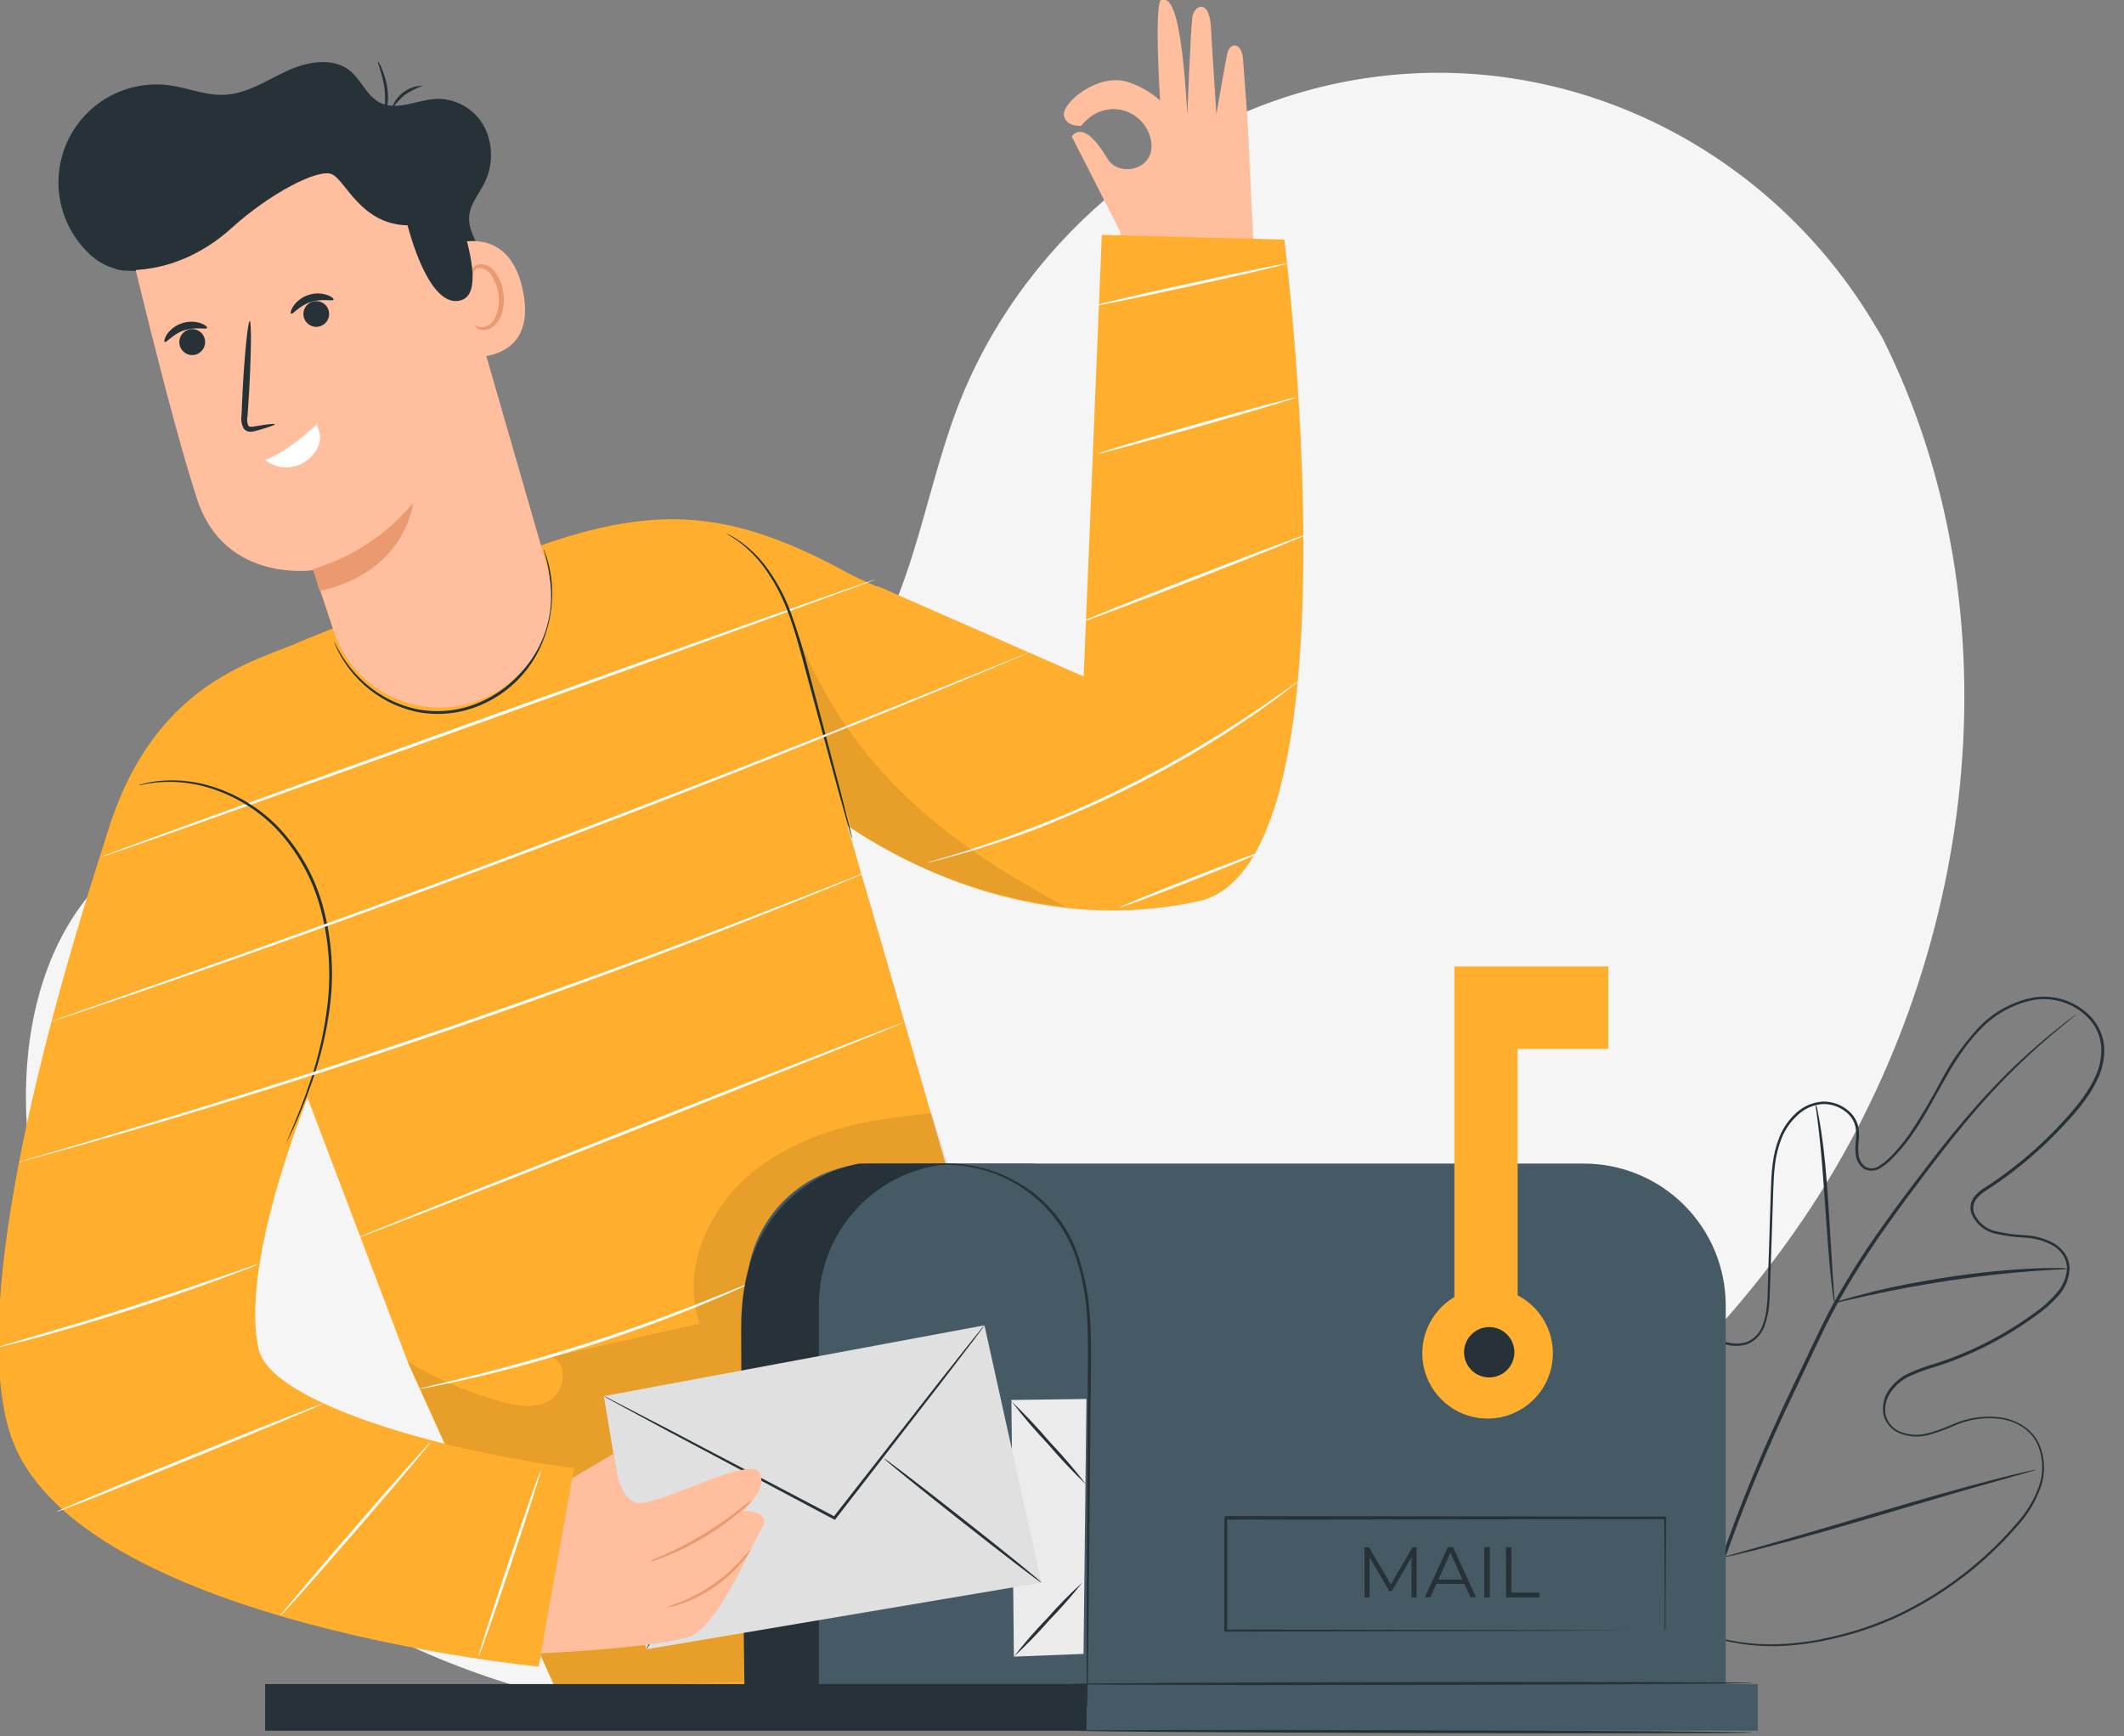 <svg width="279" height="228" viewBox="0 0 279 228" fill="none" xmlns="http://www.w3.org/2000/svg">
<rect x="0" y="0" width="279" height="228" fill="#808080" stroke="none"/>
<g clip-path="url(#clip0)">
<path d="M247.233 44.303C265.449 80.598 259.688 126.416 236.916 160.04C214.144 193.663 176.268 215.439 136.45 223.366C108.01 229.027 77.433 227.85 51.456 215.013C25.478 202.176 5.053 176.263 3.493 147.318C2.901 136.387 5.219 124.777 12.518 116.612C24.171 103.572 44.055 103.117 61.535 103.616C79.014 104.114 98.884 103.745 110.631 90.764C119.62 80.786 120.948 66.31 125.685 53.747C133.749 32.369 153.193 15.683 175.539 10.961C178.632 10.307 181.769 9.879 184.925 9.683C209.473 8.145 232.815 20.795 245.71 41.776L247.233 44.303Z" fill="#F5F5F5"/>
<path d="M221.942 213.879L222.743 214.168C223.263 214.37 224.057 214.637 225.111 214.933C228.188 215.792 231.39 216.117 234.577 215.894C236.877 215.735 239.158 215.368 241.392 214.796C244.054 214.144 246.648 213.24 249.139 212.096C255.197 209.231 260.581 205.117 264.937 200.024C266.2 198.617 267.18 196.979 267.825 195.201C268.483 193.34 268.384 191.294 267.55 189.505C267.085 188.615 266.389 187.867 265.536 187.339C264.656 186.802 263.671 186.462 262.648 186.342C260.527 186.089 258.377 186.44 256.446 187.353C255.427 187.799 254.378 188.171 253.305 188.465C252.186 188.758 251.007 188.727 249.905 188.378C249.329 188.214 248.803 187.909 248.374 187.49C247.946 187.072 247.628 186.553 247.45 185.981C247.311 185.395 247.299 184.785 247.415 184.194C247.531 183.603 247.771 183.043 248.121 182.552C248.812 181.556 249.767 180.773 250.879 180.292C251.973 179.807 253.1 179.4 254.251 179.072C258.926 177.567 263.327 175.317 267.283 172.408C268.313 171.694 269.249 170.855 270.07 169.91C270.931 169 271.442 167.816 271.514 166.567C271.503 165.951 271.321 165.351 270.987 164.834C270.64 164.314 270.178 163.882 269.637 163.57C268.51 162.956 267.258 162.605 265.976 162.545C264.646 162.485 263.324 162.304 262.027 162.004C261.347 161.844 260.716 161.524 260.183 161.073C259.651 160.621 259.234 160.049 258.966 159.404C258.845 159.061 258.805 158.694 258.849 158.332C258.893 157.97 259.019 157.623 259.218 157.318C259.641 156.759 260.171 156.29 260.778 155.939C261.904 155.217 263.016 154.43 264.092 153.607C266.265 151.947 268.307 150.122 270.2 148.148C272.077 146.149 273.983 144.069 275.16 141.557C275.773 140.318 276.066 138.945 276.012 137.564C275.928 136.18 275.375 134.867 274.445 133.838C273.507 132.82 272.324 132.058 271.009 131.626C269.693 131.194 268.289 131.105 266.929 131.369C264.224 131.956 261.77 133.375 259.911 135.427C256.107 139.434 254.229 144.719 251.11 149.102C250.342 150.206 249.474 151.238 248.518 152.184C248.052 152.679 247.517 153.104 246.93 153.448C246.621 153.637 246.269 153.743 245.907 153.755C245.545 153.768 245.186 153.687 244.865 153.52C244.575 153.318 244.33 153.059 244.143 152.758C243.957 152.458 243.834 152.122 243.782 151.773C243.692 151.109 243.692 150.437 243.782 149.773C243.867 149.148 243.843 148.513 243.71 147.896C243.555 147.298 243.24 146.754 242.8 146.322C242.357 145.891 241.833 145.552 241.257 145.325C240.682 145.099 240.068 144.988 239.45 145.001C238.212 145.079 237.042 145.59 236.143 146.445C235.235 147.273 234.52 148.291 234.049 149.426C233.594 150.563 233.293 151.755 233.154 152.971C233.003 154.184 232.959 155.397 232.916 156.581C232.873 157.766 232.836 159 232.8 160.191C232.719 162.598 232.639 164.961 232.562 167.281C232.519 168.444 232.497 169.592 232.439 170.754C232.395 171.91 232.174 173.052 231.782 174.14C231.592 174.695 231.282 175.201 230.874 175.621C230.466 176.042 229.97 176.367 229.421 176.574C228.319 176.894 227.138 176.818 226.086 176.357C224.073 175.502 222.302 174.163 220.931 172.458C220.261 171.639 219.685 170.748 219.212 169.801C218.78 168.873 218.298 167.969 217.768 167.094C217.279 166.251 216.514 165.604 215.602 165.26C214.683 164.984 213.694 165.053 212.823 165.455C211.957 165.833 211.2 166.421 210.621 167.166C210.071 167.911 209.687 168.765 209.494 169.671C209.211 171.456 209.052 173.258 209.018 175.065C208.895 176.826 208.837 178.552 208.816 180.22C208.78 183.372 208.971 186.524 209.386 189.649C209.732 192.367 210.319 195.049 211.14 197.663C211.473 198.883 211.963 199.995 212.361 201.078C212.584 201.605 212.83 202.111 213.083 202.609C213.335 203.107 213.523 203.598 213.805 204.053C215.292 206.879 217.217 209.452 219.508 211.677C219.839 212.027 220.193 212.352 220.57 212.652L221.371 213.331L222.006 213.887L221.342 213.36L220.534 212.695C220.153 212.401 219.793 212.08 219.458 211.735C217.14 209.522 215.19 206.953 213.682 204.125C213.416 203.657 213.175 203.175 212.96 202.681C212.729 202.183 212.469 201.678 212.238 201.143C211.833 200.06 211.335 198.977 210.996 197.728C210.162 195.104 209.565 192.409 209.213 189.678C208.778 186.547 208.575 183.388 208.606 180.227C208.606 178.552 208.678 176.826 208.794 175.057C208.829 173.234 208.985 171.416 209.263 169.614C209.464 168.672 209.862 167.783 210.433 167.007C211.037 166.224 211.829 165.605 212.736 165.209C213.67 164.774 214.731 164.697 215.718 164.993C216.699 165.357 217.526 166.045 218.064 166.942C218.595 167.827 219.077 168.741 219.508 169.679C219.97 170.603 220.534 171.473 221.191 172.27C222.539 173.933 224.274 175.239 226.245 176.075C227.232 176.503 228.336 176.577 229.371 176.285C229.875 176.091 230.33 175.789 230.705 175.4C231.079 175.01 231.363 174.544 231.537 174.032C232.331 171.946 232.158 169.592 232.259 167.274C232.36 164.957 232.411 162.581 232.49 160.191C232.526 158.993 232.562 157.787 232.605 156.581C232.649 155.376 232.685 154.134 232.844 152.906C232.982 151.668 233.288 150.453 233.753 149.296C234.237 148.112 234.977 147.049 235.919 146.185C236.885 145.286 238.133 144.753 239.45 144.676C240.118 144.664 240.781 144.785 241.401 145.033C242.021 145.281 242.585 145.651 243.06 146.12C243.547 146.597 243.894 147.199 244.064 147.86C244.211 148.513 244.24 149.188 244.15 149.852C244.063 150.482 244.063 151.121 244.15 151.751C244.189 152.051 244.289 152.34 244.446 152.598C244.603 152.857 244.812 153.08 245.06 153.253C245.326 153.391 245.623 153.457 245.923 153.443C246.222 153.429 246.512 153.336 246.764 153.174C247.32 152.846 247.828 152.442 248.273 151.975C249.206 151.04 250.057 150.025 250.814 148.943C252.307 146.7 253.683 144.381 254.937 141.997C256.217 139.548 257.801 137.27 259.652 135.217C261.563 133.107 264.088 131.65 266.872 131.052C268.296 130.775 269.766 130.869 271.144 131.322C272.522 131.776 273.76 132.575 274.741 133.643C275.725 134.734 276.311 136.127 276.402 137.593C276.458 139.036 276.153 140.471 275.514 141.766C274.301 144.351 272.373 146.445 270.46 148.459C268.555 150.447 266.498 152.284 264.308 153.953C263.225 154.784 262.106 155.563 260.973 156.3C260.412 156.623 259.921 157.055 259.529 157.571C259.358 157.828 259.249 158.122 259.212 158.429C259.174 158.737 259.209 159.048 259.312 159.339C259.563 159.926 259.949 160.446 260.438 160.856C260.927 161.266 261.506 161.556 262.128 161.7C263.403 161.997 264.704 162.174 266.012 162.227C267.348 162.297 268.652 162.667 269.825 163.31C270.404 163.655 270.898 164.126 271.269 164.689C271.637 165.264 271.839 165.928 271.853 166.61C271.794 167.954 271.259 169.233 270.344 170.22C269.493 171.187 268.522 172.044 267.456 172.769C263.468 175.696 259.033 177.961 254.323 179.476C253.184 179.795 252.069 180.196 250.988 180.675C249.926 181.134 249.017 181.885 248.367 182.841C248.04 183.291 247.814 183.807 247.704 184.352C247.593 184.898 247.6 185.46 247.724 186.003C247.891 186.521 248.183 186.99 248.575 187.368C248.966 187.746 249.446 188.021 249.97 188.169C251.016 188.502 252.135 188.529 253.197 188.248C254.254 187.961 255.29 187.596 256.294 187.158C258.278 186.232 260.481 185.877 262.655 186.133C263.717 186.269 264.738 186.628 265.651 187.187C266.55 187.742 267.281 188.531 267.767 189.469C268.632 191.329 268.731 193.456 268.041 195.389C267.386 197.2 266.385 198.868 265.095 200.299C260.716 205.406 255.302 209.526 249.211 212.385C246.706 213.527 244.098 214.426 241.421 215.071C239.176 215.632 236.885 215.992 234.577 216.146C231.373 216.349 228.159 215.998 225.075 215.107C224.275 214.88 223.487 214.613 222.714 214.305L221.942 213.879Z" fill="#263238"/>
<path d="M225.978 205.071C228.651 197.381 231.763 189.85 235.299 182.516C236.223 180.566 237.14 178.631 238.049 176.74C238.959 174.848 239.847 172.964 240.844 171.173C242.756 167.749 244.856 164.432 247.132 161.238C249.298 158.177 251.464 155.347 253.479 152.719C255.493 150.091 257.464 147.665 259.334 145.557C262.269 142.193 265.465 139.066 268.893 136.207C270.106 135.196 271.059 134.438 271.731 133.94L272.489 133.369C272.572 133.301 272.662 133.241 272.756 133.189L272.518 133.405L271.796 134.005C271.153 134.532 270.207 135.304 269.009 136.337C265.633 139.241 262.479 142.393 259.572 145.766C257.724 147.896 255.796 150.315 253.796 152.943C251.796 155.571 249.637 158.415 247.493 161.477C245.236 164.663 243.153 167.97 241.255 171.383C240.266 173.159 239.378 175.029 238.475 176.927L235.732 182.703C232.2 190.021 229.083 197.532 226.396 205.201" fill="#263238"/>
<path d="M240.966 171.159C240.868 170.824 240.805 170.481 240.778 170.133C240.677 169.476 240.562 168.516 240.446 167.325C240.201 164.95 239.977 161.664 239.724 158.033C239.472 154.401 239.219 151.123 238.944 148.762C238.807 147.578 238.685 146.596 238.591 145.961C238.518 145.622 238.489 145.275 238.504 144.928C238.624 145.254 238.711 145.59 238.764 145.932C238.901 146.589 239.067 147.542 239.248 148.719C239.609 151.08 239.926 154.372 240.157 158.004C240.388 161.636 240.583 164.827 240.735 167.303C240.814 168.415 240.879 169.361 240.93 170.119C240.98 170.463 240.992 170.812 240.966 171.159V171.159Z" fill="#263238"/>
<path d="M271.68 166.639C271.277 166.709 270.869 166.741 270.46 166.733C269.673 166.776 268.539 166.827 267.132 166.935C264.33 167.13 260.467 167.527 256.222 168.162C252.46 168.725 248.8 169.397 245.392 170.155C244.02 170.458 242.916 170.725 242.15 170.877C241.757 170.997 241.353 171.082 240.945 171.13C241.316 170.948 241.705 170.808 242.107 170.711C242.829 170.48 243.955 170.162 245.327 169.823C248.056 169.101 251.883 168.336 256.157 167.693C259.789 167.14 263.447 166.773 267.117 166.596C268.525 166.523 269.666 166.523 270.453 166.538C270.864 166.527 271.276 166.561 271.68 166.639V166.639Z" fill="#263238"/>
<path d="M226.375 204.522C226.292 204.407 226.227 204.281 226.18 204.147L225.703 203.021C225.292 202.046 224.728 200.616 224.064 198.84C222.728 195.288 221.039 190.328 219.248 184.826C217.458 179.325 215.812 174.35 214.548 170.783C213.935 169.043 213.422 167.614 213.046 166.552C212.888 166.09 212.75 165.715 212.642 165.397C212.586 165.266 212.547 165.127 212.527 164.986C212.611 165.102 212.677 165.231 212.722 165.368L213.205 166.487C213.617 167.469 214.173 168.899 214.837 170.675C216.173 174.22 217.869 179.187 219.66 184.689C221.451 190.191 223.811 195.952 225.075 199.526C225.689 201.266 225.479 201.894 225.855 202.956C226.021 203.418 226.151 203.8 226.259 204.111C226.314 204.243 226.353 204.381 226.375 204.522V204.522Z" fill="#263238"/>
<path d="M267.399 193.035C267.268 193.102 267.13 193.153 266.987 193.187L265.796 193.533L261.406 194.768C257.695 195.815 252.59 197.324 246.966 198.992C241.688 200.551 236.779 201.966 232.468 203.085C230.606 203.576 229.089 203.952 228.035 204.19L226.822 204.457C226.684 204.498 226.541 204.52 226.396 204.522C226.526 204.454 226.664 204.403 226.808 204.371L227.999 204.024L232.389 202.789C236.1 201.742 241.204 200.234 246.829 198.566C252.453 196.898 257.594 195.439 261.327 194.472C263.189 193.981 264.706 193.606 265.752 193.367L266.965 193.1C267.106 193.059 267.252 193.037 267.399 193.035V193.035Z" fill="#263238"/>
<path d="M148.283 38.26C148.283 38.26 147.864 36.253 147.164 30.448L140.782 17.936C140.782 17.936 142.226 15.315 145.482 20.86C146.984 23.387 151.98 22.304 151.171 18.362C150.362 14.419 145.193 12.586 142.031 16.513C142.031 16.513 139.987 16.723 139.749 15.127C139.511 13.531 144.124 9.589 148.052 10.737C149.653 11.241 151.129 12.078 152.384 13.192C152.384 13.192 151.532 0.037 152.601 -0.078C153.669 -0.194 155.149 0.644 155.958 15.033C155.958 15.033 156.406 3.647 156.629 2.196C156.853 0.745 158.795 -0.237 159.055 3.409C159.055 3.813 159.777 15.004 159.777 15.004C159.777 15.004 161.055 7.604 161.221 7.012C161.582 5.452 163.12 5.618 163.272 7.683C163.38 9.25 163.886 15.936 163.886 15.936L164.853 36.52H164.983" fill="#FFBE9D"/>
<path d="M168.701 31.466L144.731 30.845L142.348 88.85L115.23 76.952L115.187 77.046C113.555 76.324 112.133 75.674 111.374 75.255C96.393 67.089 86.559 66.093 70.48 71.833L39.68 84.165C33.716 86.973 18.2 89.565 12.879 114.099L12.157 117.03L36.806 134.712L53.708 179.259L73.924 223.85L120.457 222.341L144.774 192.017L124.139 152.603L111.317 108.46C120.378 114.474 137.193 122.662 157.33 118.395C179.17 113.774 168.701 31.466 168.701 31.466Z" fill="#FFAF2D"/>
<g opacity="0.3">
<path opacity="0.3" d="M53.55 178.804C57.249 181.057 61.24 182.789 65.412 183.952C67.679 184.631 70.278 185.129 72.293 183.887C74.307 182.645 74.618 178.97 72.365 178.234L91.895 173.823C89.245 166.198 93.613 157.498 100.22 152.885C106.826 148.271 114.335 146.928 122.378 146.228L132.118 176.443L99.563 220.846L72.906 221.619L53.55 178.804Z" fill="black"/>
</g>
<path d="M43.333 137.066C43.333 137.066 31.124 163.78 33.947 177.093C35.507 184.544 59.889 190.905 75.426 192.804L70.769 218.883C70.769 218.883 13.009 213.388 2.215 190.523C-3.922 177.527 2.295 145.759 13.984 109.803L43.333 137.066Z" fill="#FFAF2D"/>
<path d="M98.942 168.35C98.813 168.44 98.675 168.515 98.53 168.574L97.31 169.137C96.249 169.628 94.696 170.299 92.769 171.108C88.913 172.711 83.512 174.776 77.44 176.725C71.368 178.674 65.773 180.133 61.701 181.057C59.665 181.526 58.011 181.88 56.863 182.097L55.542 182.342C55.391 182.383 55.236 182.405 55.08 182.407C55.224 182.345 55.374 182.299 55.528 182.27L56.834 181.952C57.975 181.692 59.614 181.295 61.643 180.797C65.694 179.794 71.26 178.292 77.325 176.35C83.39 174.407 88.79 172.386 92.667 170.841C94.61 170.075 96.169 169.44 97.252 168.992L98.494 168.487C98.638 168.426 98.788 168.38 98.942 168.35V168.35Z" fill="white"/>
<path d="M115.021 76.093C115.021 76.187 92.299 84.439 64.199 94.518C36.099 104.597 13.276 112.691 13.24 112.568C13.204 112.445 35.962 104.222 64.069 94.143C92.177 84.064 114.985 75.992 115.021 76.093Z" fill="white"/>
<path d="M37.398 150.596C37.411 150.541 37.43 150.487 37.456 150.437L37.644 149.99L38.366 148.264C39.001 146.762 39.904 144.574 40.821 141.809C41.901 138.566 42.641 135.22 43.03 131.824C43.508 127.677 43.205 123.477 42.135 119.442C41.084 115.396 39.011 111.689 36.113 108.677C33.704 106.265 30.742 104.478 27.485 103.471C25.287 102.8 22.981 102.555 20.691 102.749L19.616 102.886C19.305 102.93 19.052 102.995 18.836 103.031L18.359 103.124H18.193C18.193 103.124 18.244 103.124 18.345 103.074L18.821 102.944C19.031 102.893 19.291 102.814 19.601 102.756L20.677 102.59C22.988 102.336 25.327 102.545 27.558 103.204C30.878 104.185 33.902 105.977 36.359 108.417C39.313 111.462 41.427 115.22 42.496 119.326C43.579 123.406 43.878 127.654 43.377 131.846C42.963 135.256 42.188 138.613 41.066 141.86C40.113 144.625 39.174 146.798 38.496 148.286C38.149 149.008 37.875 149.6 37.68 149.982L37.456 150.423C37.434 150.531 37.406 150.596 37.398 150.596Z" fill="#263238"/>
<path d="M95.411 70.079C95.555 70.122 95.693 70.182 95.823 70.259C96.211 70.451 96.585 70.671 96.942 70.916C98.268 71.812 99.444 72.911 100.429 74.172C101.873 76.054 103.027 78.142 103.851 80.367C104.833 83.081 105.669 85.846 106.357 88.648L110.378 103.81L111.548 108.424L111.851 109.68C111.896 109.826 111.923 109.976 111.93 110.128C111.864 109.992 111.813 109.849 111.779 109.702C111.685 109.377 111.562 108.98 111.411 108.46L110.118 103.883L105.996 88.721C105.201 85.76 104.472 82.945 103.526 80.461C102.727 78.261 101.613 76.189 100.22 74.309C99.268 73.051 98.137 71.94 96.862 71.01C95.953 70.389 95.389 70.108 95.411 70.079Z" fill="#263238"/>
<path d="M135.338 85.616L135.02 85.768L134.06 86.186L130.392 87.731C127.186 89.089 122.529 91.009 116.768 93.363C105.216 98.063 89.26 104.41 71.491 111.11C53.723 117.81 37.557 123.608 25.767 127.716C19.89 129.759 15.124 131.384 11.825 132.488L8.02 133.752L7.031 134.069L6.684 134.17L7.016 134.033L7.998 133.68L11.774 132.351L25.68 127.463C37.413 123.319 53.586 117.485 71.361 110.785C89.137 104.085 105.122 97.789 116.667 93.139L130.334 87.623L134.052 86.121L135.027 85.739L135.338 85.616Z" fill="white"/>
<path d="M114.198 114.402L113.923 114.532L113.1 114.886L109.916 116.207C107.151 117.355 103.136 118.965 98.155 120.922C88.191 124.828 74.329 130.019 58.9 135.304C43.47 140.589 29.297 144.957 19.052 147.968C13.919 149.47 9.753 150.654 6.865 151.441L3.544 152.343L2.677 152.567C2.581 152.598 2.482 152.62 2.381 152.632C2.472 152.591 2.567 152.557 2.663 152.531L3.522 152.271L6.829 151.318C9.717 150.488 13.854 149.26 18.98 147.708C29.225 144.639 43.333 140.228 58.777 134.95C74.22 129.672 88.076 124.517 98.061 120.669C103.05 118.749 107.079 117.175 109.858 116.07L113.071 114.814L113.909 114.496L114.198 114.402Z" fill="white"/>
<path d="M170.643 89.406C170.515 89.539 170.374 89.66 170.225 89.767L168.961 90.749C168.412 91.175 167.734 91.688 166.932 92.258C166.131 92.829 165.228 93.5 164.196 94.186C162.153 95.594 159.662 97.19 156.839 98.865C154.016 100.54 150.839 102.265 147.453 103.919C144.067 105.572 140.731 107.009 137.684 108.251C134.637 109.493 131.836 110.417 129.468 111.175C128.291 111.565 127.208 111.897 126.262 112.149C125.316 112.402 124.5 112.655 123.829 112.821L122.277 113.218C122.099 113.269 121.918 113.305 121.735 113.326C121.902 113.248 122.076 113.185 122.255 113.139L123.786 112.684C124.45 112.489 125.23 112.251 126.204 111.962C127.179 111.673 128.211 111.348 129.381 110.937C131.735 110.157 134.507 109.146 137.554 107.94C140.601 106.735 143.893 105.276 147.287 103.608C150.68 101.94 153.842 100.222 156.673 98.554C159.503 96.886 161.994 95.327 164.052 93.948C165.091 93.276 166.001 92.627 166.817 92.071C167.633 91.515 168.319 91.024 168.882 90.627L170.181 89.703C170.326 89.589 170.48 89.49 170.643 89.406Z" fill="white"/>
<path d="M171.77 70.143C171.806 70.245 165.178 72.909 156.969 76.1C148.76 79.291 142.067 81.796 142.031 81.695C141.995 81.594 148.615 78.937 156.832 75.746C165.048 72.555 171.734 70.05 171.77 70.143Z" fill="white"/>
<path d="M170.311 52.18C170.311 52.281 164.535 54.021 157.315 56.065C150.095 58.108 144.24 59.675 144.211 59.581C144.182 59.487 149.987 57.747 157.207 55.703C164.427 53.66 170.282 52.079 170.311 52.18Z" fill="white"/>
<path d="M169.04 34.607C169.04 34.708 163.431 36.051 156.463 37.56C149.496 39.069 143.835 40.253 143.814 40.152C143.792 40.05 149.417 38.708 156.384 37.199C163.351 35.69 169.012 34.505 169.04 34.607Z" fill="white"/>
<path d="M118.746 134.279C118.746 134.373 102.718 140.777 82.87 148.618C63.022 156.459 46.893 162.711 46.856 162.617C46.82 162.523 62.878 156.119 82.733 148.271C102.588 140.423 118.71 134.178 118.746 134.279Z" fill="white"/>
<path d="M33.81 166.068C33.708 166.133 33.599 166.187 33.485 166.227L32.518 166.624C31.673 166.956 30.445 167.426 28.908 167.989C25.861 169.115 21.623 170.595 16.901 172.097C12.179 173.599 7.861 174.848 4.728 175.707C3.161 176.126 1.883 176.429 1.002 176.675L-0.016 176.913C-0.132 176.95 -0.254 176.97 -0.377 176.971C-0.27 176.912 -0.156 176.868 -0.037 176.841L0.966 176.53L4.656 175.447C7.767 174.537 12.063 173.281 16.785 171.751C21.507 170.22 25.745 168.805 28.814 167.743L32.424 166.494L33.413 166.162C33.538 166.107 33.673 166.076 33.81 166.068V166.068Z" fill="white"/>
<path d="M42.38 184.364C42.423 184.458 34.64 187.707 25.002 191.62C15.363 195.533 7.507 198.63 7.471 198.537C7.435 198.443 15.211 195.187 24.857 191.273C34.503 187.36 42.344 184.263 42.38 184.364Z" fill="white"/>
<path d="M56.553 189.418C56.632 189.49 52.264 194.66 46.806 200.97C41.348 207.28 36.849 212.341 36.77 212.276C36.691 212.211 41.059 207.035 46.517 200.724C51.975 194.414 56.474 189.353 56.553 189.418Z" fill="white"/>
<path d="M71.043 193.1C71.145 193.136 69.39 198.638 67.13 205.374C64.87 212.11 62.957 217.583 62.863 217.547C62.769 217.511 64.517 212.016 66.776 205.273C69.036 198.529 70.942 193.064 71.043 193.1Z" fill="white"/>
<path d="M165.77 111.861C165.813 111.954 161.662 113.673 156.5 115.694C151.337 117.716 147.114 119.268 147.114 119.174C147.114 119.081 151.229 117.362 156.391 115.341C161.554 113.319 165.727 111.76 165.77 111.861Z" fill="white"/>
<g opacity="0.3">
<path opacity="0.3" d="M104.147 81.696C110.847 99.839 122.919 109.984 139.966 119.081C129.885 117.963 120.224 114.424 111.808 108.763" fill="black"/>
</g>
<path d="M98.075 226.406H226.685V171.462C226.686 169.014 226.205 166.59 225.269 164.328C224.333 162.067 222.96 160.012 221.23 158.28C219.499 156.549 217.444 155.176 215.183 154.239C212.922 153.302 210.498 152.82 208.05 152.82H116.717C111.773 152.82 107.031 154.784 103.535 158.28C100.039 161.776 98.075 166.518 98.075 171.462V226.406Z" fill="#455A64"/>
<path d="M114.746 152.82H135.179C137.182 152.82 139.103 153.616 140.519 155.032C141.935 156.448 142.731 158.369 142.731 160.372V225.446C142.731 225.7 142.63 225.945 142.45 226.125C142.27 226.305 142.025 226.406 141.771 226.406H99.043C98.788 226.406 98.544 226.305 98.364 226.125C98.184 225.945 98.082 225.7 98.082 225.446V169.491C98.082 165.071 99.838 160.831 102.963 157.705C106.088 154.579 110.326 152.822 114.746 152.82V152.82Z" fill="#455A64"/>
<path d="M107.562 226.406V171.382C107.562 166.461 109.517 161.74 112.997 158.259C116.476 154.778 121.196 152.822 126.118 152.82H112.891C112.891 152.82 97.36 154.885 97.36 174.321C97.36 193.757 97.859 226.406 97.859 226.406H107.562Z" fill="#263238"/>
<path d="M142.731 221.179H34.828V227.301H142.731V221.179Z" fill="#263238"/>
<path d="M230.887 221.179H142.731V227.301H230.887V221.179Z" fill="#455A64"/>
<path d="M142.731 224.24C142.722 224.168 142.722 224.095 142.731 224.023C142.731 223.857 142.731 223.641 142.731 223.374C142.731 222.782 142.731 221.93 142.731 220.897C142.731 218.731 142.731 215.619 142.731 211.793C142.767 204.075 142.825 193.468 142.89 181.743C142.89 178.812 142.984 175.967 142.803 173.195C142.678 170.551 142.212 167.935 141.417 165.411C140.249 161.829 137.988 158.704 134.95 156.475C131.913 154.246 128.253 153.025 124.486 152.986C124.004 152.97 123.522 152.982 123.042 153.022C122.694 153.035 122.346 153.069 122.002 153.123L121.367 153.21H121.143L121.36 153.159L121.995 153.036C122.338 152.967 122.685 152.921 123.035 152.899C123.514 152.842 123.996 152.818 124.479 152.827C127.547 152.812 130.569 153.58 133.258 155.058C137.323 157.214 140.372 160.888 141.742 165.281C142.559 167.834 143.044 170.482 143.186 173.158C143.366 175.931 143.308 178.805 143.28 181.736C143.171 193.454 143.077 204.067 143.005 211.778C142.955 215.605 142.911 218.709 142.883 220.89C142.883 221.944 142.839 222.774 142.832 223.366V224.009C142.806 224.089 142.772 224.167 142.731 224.24V224.24Z" fill="#263238"/>
<path d="M230.281 221.027C230.281 221.128 210.195 221.251 185.43 221.294C160.665 221.338 140.579 221.294 140.579 221.179C140.579 221.063 160.651 220.955 185.43 220.912C210.209 220.868 230.281 220.926 230.281 221.027Z" fill="#263238"/>
<path d="M230.281 227.547C230.281 227.648 210.339 227.677 185.755 227.612C161.171 227.547 141.222 227.41 141.229 227.301C141.236 227.193 161.156 227.171 185.755 227.236C210.354 227.301 230.281 227.438 230.281 227.547Z" fill="#263238"/>
<path d="M218.671 214.19C218.671 214.19 218.671 214.096 218.671 213.93C218.671 213.764 218.671 213.497 218.671 213.172C218.671 212.5 218.671 211.526 218.671 210.284C218.671 207.749 218.635 204.06 218.613 199.396L218.721 199.511L161.012 199.584C161.091 199.504 160.817 199.771 161.192 199.396V214.197L161.005 214.016L202.159 214.096L214.296 214.146H217.573H218.425H218.721C218.63 214.153 218.538 214.153 218.447 214.146H217.617H214.382L202.289 214.197L161.005 214.284H160.824V214.096C160.824 211.689 160.824 209.258 160.824 206.804V199.295C161.2 198.919 160.933 199.194 161.019 199.107L218.729 199.179H218.844V199.295C218.844 203.988 218.794 207.699 218.779 210.255C218.779 211.506 218.779 212.469 218.779 213.143C218.779 213.453 218.779 213.699 218.779 213.865C218.757 213.977 218.72 214.086 218.671 214.19V214.19Z" fill="#263238"/>
<path d="M186.08 203.194V209.8H185.408V204.529L182.824 208.962H182.491L179.907 204.558V209.8H179.242V203.215H179.813L182.701 208.096L185.531 203.215L186.08 203.194Z" fill="#263238"/>
<path d="M192.354 208.017H188.686L187.892 209.778H187.17L190.181 203.194H190.867L193.877 209.778H193.155L192.354 208.017ZM192.101 207.453L190.52 203.916L188.939 207.453H192.101Z" fill="#263238"/>
<path d="M194.968 203.194H195.69V209.8H194.968V203.194Z" fill="#263238"/>
<path d="M197.812 203.194H198.534V209.172H202.224V209.8H197.841L197.812 203.194Z" fill="#263238"/>
<path d="M211.256 137.759V126.929H191.04V170.35C189.403 171.317 188.134 172.801 187.432 174.567C186.73 176.334 186.635 178.284 187.162 180.111C187.689 181.938 188.808 183.538 190.342 184.659C191.877 185.781 193.742 186.361 195.642 186.308C197.542 186.255 199.371 185.573 200.842 184.367C202.312 183.162 203.34 181.502 203.764 179.649C204.189 177.796 203.986 175.854 203.187 174.129C202.388 172.404 201.038 170.994 199.35 170.119V137.759H211.256Z" fill="#FFAF2D"/>
<path d="M195.618 180.906C197.444 180.906 198.924 179.425 198.924 177.599C198.924 175.772 197.444 174.292 195.618 174.292C193.791 174.292 192.311 175.772 192.311 177.599C192.311 179.425 193.791 180.906 195.618 180.906Z" fill="#263238"/>
<path d="M71.397 72.1C71.472 72.242 71.534 72.389 71.585 72.54C71.753 72.972 71.896 73.413 72.011 73.862C72.437 75.511 72.602 77.216 72.502 78.916C72.359 81.451 71.64 83.92 70.401 86.136C68.853 88.864 66.494 91.042 63.65 92.367C60.816 93.725 57.612 94.106 54.539 93.45C52.057 92.874 49.76 91.682 47.86 89.984C46.586 88.844 45.51 87.499 44.676 86.006C44.449 85.605 44.247 85.19 44.07 84.764C43.996 84.62 43.94 84.467 43.904 84.309C43.947 84.309 44.185 84.916 44.806 85.934C45.673 87.378 46.762 88.677 48.033 89.782C49.916 91.42 52.176 92.563 54.611 93.11C57.61 93.731 60.731 93.348 63.491 92.02C66.266 90.729 68.576 88.614 70.105 85.963C71.334 83.79 72.062 81.37 72.235 78.88C72.361 77.2 72.237 75.512 71.867 73.869C71.607 72.728 71.354 72.115 71.397 72.1Z" fill="#263238"/>
<path d="M132.854 183.866L142.709 183.736L142.327 217.215L133.179 217.576L132.854 183.866Z" fill="#EBEBEB"/>
<path d="M133.179 217.576C134.528 215.833 135.974 214.167 137.511 212.587C138.969 210.92 140.521 209.339 142.161 207.851C140.793 209.592 139.333 211.257 137.785 212.84C136.338 214.502 134.801 216.083 133.179 217.576V217.576Z" fill="#263238"/>
<path d="M142.709 195.013C140.936 193.313 139.25 191.525 137.655 189.656C135.964 187.873 134.366 186.003 132.868 184.053C134.643 185.752 136.33 187.54 137.922 189.411C139.612 191.196 141.209 193.066 142.709 195.013Z" fill="#263238"/>
<path d="M59.022 37.025C59.022 37.534 59.171 38.031 59.451 38.456C59.731 38.88 60.129 39.214 60.596 39.414C61.063 39.615 61.579 39.674 62.08 39.584C62.58 39.495 63.043 39.26 63.412 38.91C64.805 37.589 64.329 35.264 63.462 33.545C62.596 31.827 61.398 30.087 61.65 28.188C61.845 26.744 62.856 25.538 63.535 24.232C64.136 23.097 64.465 21.839 64.496 20.556C64.527 19.273 64.26 18 63.715 16.838C63.141 15.689 62.261 14.72 61.172 14.038C60.083 13.357 58.827 12.989 57.542 12.976C54.936 13.026 52.185 14.658 49.867 13.459C48.185 12.586 47.485 10.571 46.019 9.329C43.759 7.459 40.344 8.08 37.665 9.329C34.987 10.579 32.424 12.304 29.485 12.448C27.038 12.564 24.684 11.539 22.265 11.207C19.615 10.849 16.919 11.327 14.552 12.572C12.186 13.818 10.266 15.77 9.061 18.158C7.855 20.545 7.424 23.248 7.826 25.892C8.228 28.536 9.444 30.989 11.305 32.91C12.598 34.342 14.354 35.272 16.265 35.538" fill="#263238"/>
<path d="M62.293 92.201C58.619 93.412 54.615 93.117 51.159 91.38C47.702 89.644 45.075 86.608 43.853 82.937C42.409 78.562 41.175 74.88 41.175 74.88C41.175 74.88 29.55 76.656 25.911 65.617C22.273 54.577 16.525 30.015 16.525 30.015L16.172 28.527C27.262 18.961 43.03 17.365 56.784 22.383L57.506 24.672L71.946 74.714C72.857 78.309 72.366 82.117 70.574 85.364C68.781 88.611 65.821 91.055 62.293 92.201V92.201Z" fill="#FFBE9D"/>
<path d="M26.251 46.296C26.528 46.092 26.737 45.809 26.851 45.483C26.964 45.158 26.976 44.806 26.886 44.474C26.795 44.142 26.606 43.845 26.343 43.622C26.08 43.4 25.756 43.262 25.413 43.227C25.003 43.177 24.591 43.291 24.265 43.545C23.982 43.747 23.768 44.03 23.651 44.357C23.534 44.684 23.52 45.039 23.61 45.375C23.701 45.71 23.891 46.01 24.157 46.234C24.422 46.458 24.75 46.595 25.095 46.628C25.3 46.651 25.508 46.634 25.706 46.577C25.904 46.52 26.089 46.425 26.251 46.296V46.296Z" fill="#263238"/>
<path d="M21.637 44.91C21.875 45.047 22.698 43.863 24.222 43.372C25.745 42.881 27.11 43.321 27.204 43.076C27.262 42.96 26.98 42.671 26.381 42.455C25.582 42.189 24.72 42.186 23.92 42.446C23.119 42.706 22.423 43.215 21.933 43.899C21.579 44.462 21.529 44.852 21.637 44.91Z" fill="#263238"/>
<path d="M40.265 40.13C40.046 40.383 39.907 40.694 39.866 41.026C39.825 41.358 39.883 41.694 40.033 41.993C40.183 42.291 40.418 42.539 40.708 42.704C40.999 42.869 41.332 42.944 41.665 42.92C41.999 42.896 42.317 42.773 42.581 42.568C42.844 42.362 43.041 42.084 43.147 41.766C43.252 41.449 43.26 41.108 43.171 40.786C43.083 40.464 42.9 40.175 42.647 39.956C42.308 39.666 41.867 39.52 41.42 39.553C40.974 39.585 40.559 39.793 40.265 40.13Z" fill="#263238"/>
<path d="M38.243 41.191C38.474 41.329 39.297 40.152 40.821 39.661C42.344 39.17 43.709 39.61 43.81 39.358C43.867 39.249 43.586 38.953 42.987 38.744C42.188 38.478 41.326 38.475 40.526 38.735C39.725 38.995 39.029 39.504 38.539 40.188C38.185 40.736 38.128 41.134 38.243 41.191Z" fill="#263238"/>
<path d="M36.099 55.718C36.099 55.602 35.066 55.718 33.471 55.992C33.059 56.079 32.705 56.093 32.597 55.87C32.45 55.472 32.422 55.041 32.518 54.628C32.59 53.502 32.662 52.346 32.741 51.141C33.008 46.195 33.037 42.181 32.806 42.166C32.575 42.152 32.157 46.151 31.882 51.097C31.825 52.303 31.774 53.451 31.723 54.584C31.628 55.173 31.735 55.776 32.027 56.296C32.129 56.427 32.26 56.533 32.411 56.605C32.561 56.676 32.726 56.711 32.893 56.707C33.138 56.7 33.381 56.659 33.615 56.584C35.167 56.158 36.12 55.834 36.099 55.718Z" fill="#263238"/>
<path d="M41.586 55.841C42.878 54.397 37.976 59.544 34.792 60.375C35.562 61.014 36.527 61.373 37.528 61.393C38.528 61.412 39.506 61.092 40.301 60.483C43.232 58.223 41.586 55.841 41.586 55.841Z" fill="white"/>
<path d="M41.109 74.728C46.254 73.209 50.831 70.193 54.257 66.064C54.257 66.064 53.362 75.118 41.983 77.616L41.109 74.728Z" fill="#EB996E"/>
<path d="M59.109 32.238C59.333 32.08 67.174 29.004 68.798 38.773C70.423 48.541 60.019 46.938 59.954 46.664C59.889 46.39 59.109 32.238 59.109 32.238Z" fill="#FFBE9D"/>
<path d="M62.38 42.744C62.38 42.7 62.567 42.83 62.878 42.917C63.312 43.02 63.769 42.953 64.156 42.729C65.123 42.181 65.715 40.397 65.477 38.636C65.361 37.793 65.06 36.987 64.596 36.275C64.453 35.985 64.241 35.735 63.979 35.545C63.718 35.355 63.414 35.231 63.094 35.184C62.89 35.165 62.686 35.218 62.517 35.334C62.348 35.45 62.225 35.622 62.17 35.82C62.084 36.108 62.17 36.296 62.17 36.318C62.17 36.34 61.932 36.195 61.939 35.776C61.958 35.524 62.059 35.286 62.228 35.098C62.463 34.852 62.784 34.707 63.123 34.693C63.537 34.707 63.941 34.827 64.296 35.04C64.651 35.254 64.946 35.554 65.152 35.913C65.686 36.698 66.023 37.599 66.134 38.542C66.401 40.513 65.701 42.527 64.358 43.162C64.108 43.284 63.834 43.348 63.556 43.348C63.279 43.348 63.005 43.284 62.755 43.162C62.437 42.975 62.351 42.765 62.38 42.744Z" fill="#EB996E"/>
<path d="M15.255 35.372C15.255 35.372 22.915 36.751 30.474 29.906C35.427 25.416 41.752 22.123 43.564 22.867C45.377 23.61 47.34 29.466 53.542 29.596C53.542 29.596 56.322 41.04 60.726 39.372C65.13 37.704 57.391 20.939 57.391 20.939L44.965 16.383L32.265 17.488L19.37 22.694L13.089 29.394L15.255 35.372Z" fill="#263238"/>
<path d="M55.542 11.25C54.716 11.559 53.926 11.958 53.188 12.441C52.521 13.021 51.923 13.675 51.405 14.391C51.668 13.493 52.211 12.704 52.956 12.139C53.701 11.573 54.607 11.262 55.542 11.25V11.25Z" fill="#263238"/>
<path d="M49.644 8.08C49.875 8.362 50.052 8.686 50.163 9.033C50.509 9.842 50.751 10.691 50.885 11.56C51.02 12.434 50.995 13.324 50.813 14.188C50.772 14.555 50.643 14.907 50.438 15.214C50.607 14.018 50.631 12.806 50.51 11.604C50.207 9.64 49.528 8.124 49.644 8.08Z" fill="#263238"/>
<path d="M79.318 183.36L129.316 174.061L136.789 207.851L84.863 216.616L79.318 183.36Z" fill="#E0E0E0"/>
<path d="M129.316 174.061C129.316 174.061 129.316 174.112 129.229 174.198L128.948 174.595L127.836 176.083L123.677 181.519C120.111 186.126 115.215 192.458 109.764 199.49L109.671 199.613L109.533 199.54L108.559 199.028L87.844 188.017L81.592 184.638L79.895 183.707L79.462 183.454C79.41 183.427 79.361 183.393 79.318 183.353L79.477 183.418L79.931 183.635L81.657 184.53C83.18 185.317 85.325 186.436 87.974 187.801L108.732 198.696L109.699 199.208L109.461 199.259L123.461 181.36L127.713 175.989C128.211 175.382 128.601 174.899 128.883 174.545C129.013 174.4 129.114 174.278 129.193 174.177L129.316 174.061Z" fill="#263238"/>
<path d="M84.863 216.616C84.776 216.558 87.989 211.461 92.046 205.23C96.104 198.999 99.454 193.988 99.541 194.046C99.627 194.104 96.415 199.201 92.321 205.432C88.227 211.663 84.949 216.673 84.863 216.616Z" fill="#263238"/>
<path d="M136.789 207.851C136.724 207.93 132.045 204.349 126.342 199.851C120.638 195.353 116.068 191.642 116.133 191.562C116.198 191.483 120.869 195.057 126.58 199.555C132.291 204.053 136.89 207.764 136.789 207.851Z" fill="#263238"/>
<path d="M80.632 190.898C80.632 190.898 80.985 197.446 84.141 197.396C87.296 197.345 98.429 191.266 99.721 193.374C101.014 195.483 97.599 198.428 97.599 198.428C97.599 198.428 101.519 198.371 100.061 200.717C98.602 203.064 94.234 214.052 90.198 215.085C84.422 216.565 71.043 217.143 71.043 217.143L75.166 194.132L80.632 190.898Z" fill="#FFBE9D"/>
<path d="M98.812 197.006C98.691 197.178 98.55 197.336 98.393 197.475C98.104 197.757 97.671 198.154 97.122 198.616C94.234 201.037 90.981 202.987 87.483 204.392C86.812 204.659 86.263 204.854 85.881 204.977C85.684 205.057 85.478 205.108 85.267 205.129C85.951 204.759 86.658 204.431 87.382 204.147C90.788 202.602 94.001 200.663 96.956 198.371C97.546 197.878 98.165 197.422 98.812 197.006V197.006Z" fill="#EB996E"/>
<path d="M98.624 203.49C98.32 204.09 97.934 204.644 97.476 205.136C95.361 207.633 92.62 209.522 89.534 210.609C88.91 210.863 88.254 211.03 87.585 211.107C88.189 210.831 88.808 210.59 89.44 210.385C92.409 209.184 95.075 207.339 97.245 204.984C97.678 204.462 98.138 203.964 98.624 203.49V203.49Z" fill="#EB996E"/>
</g>
<defs>
<clipPath id="clip0">
<rect width="279" height="228" fill="white"/>
</clipPath>
</defs>
</svg>
